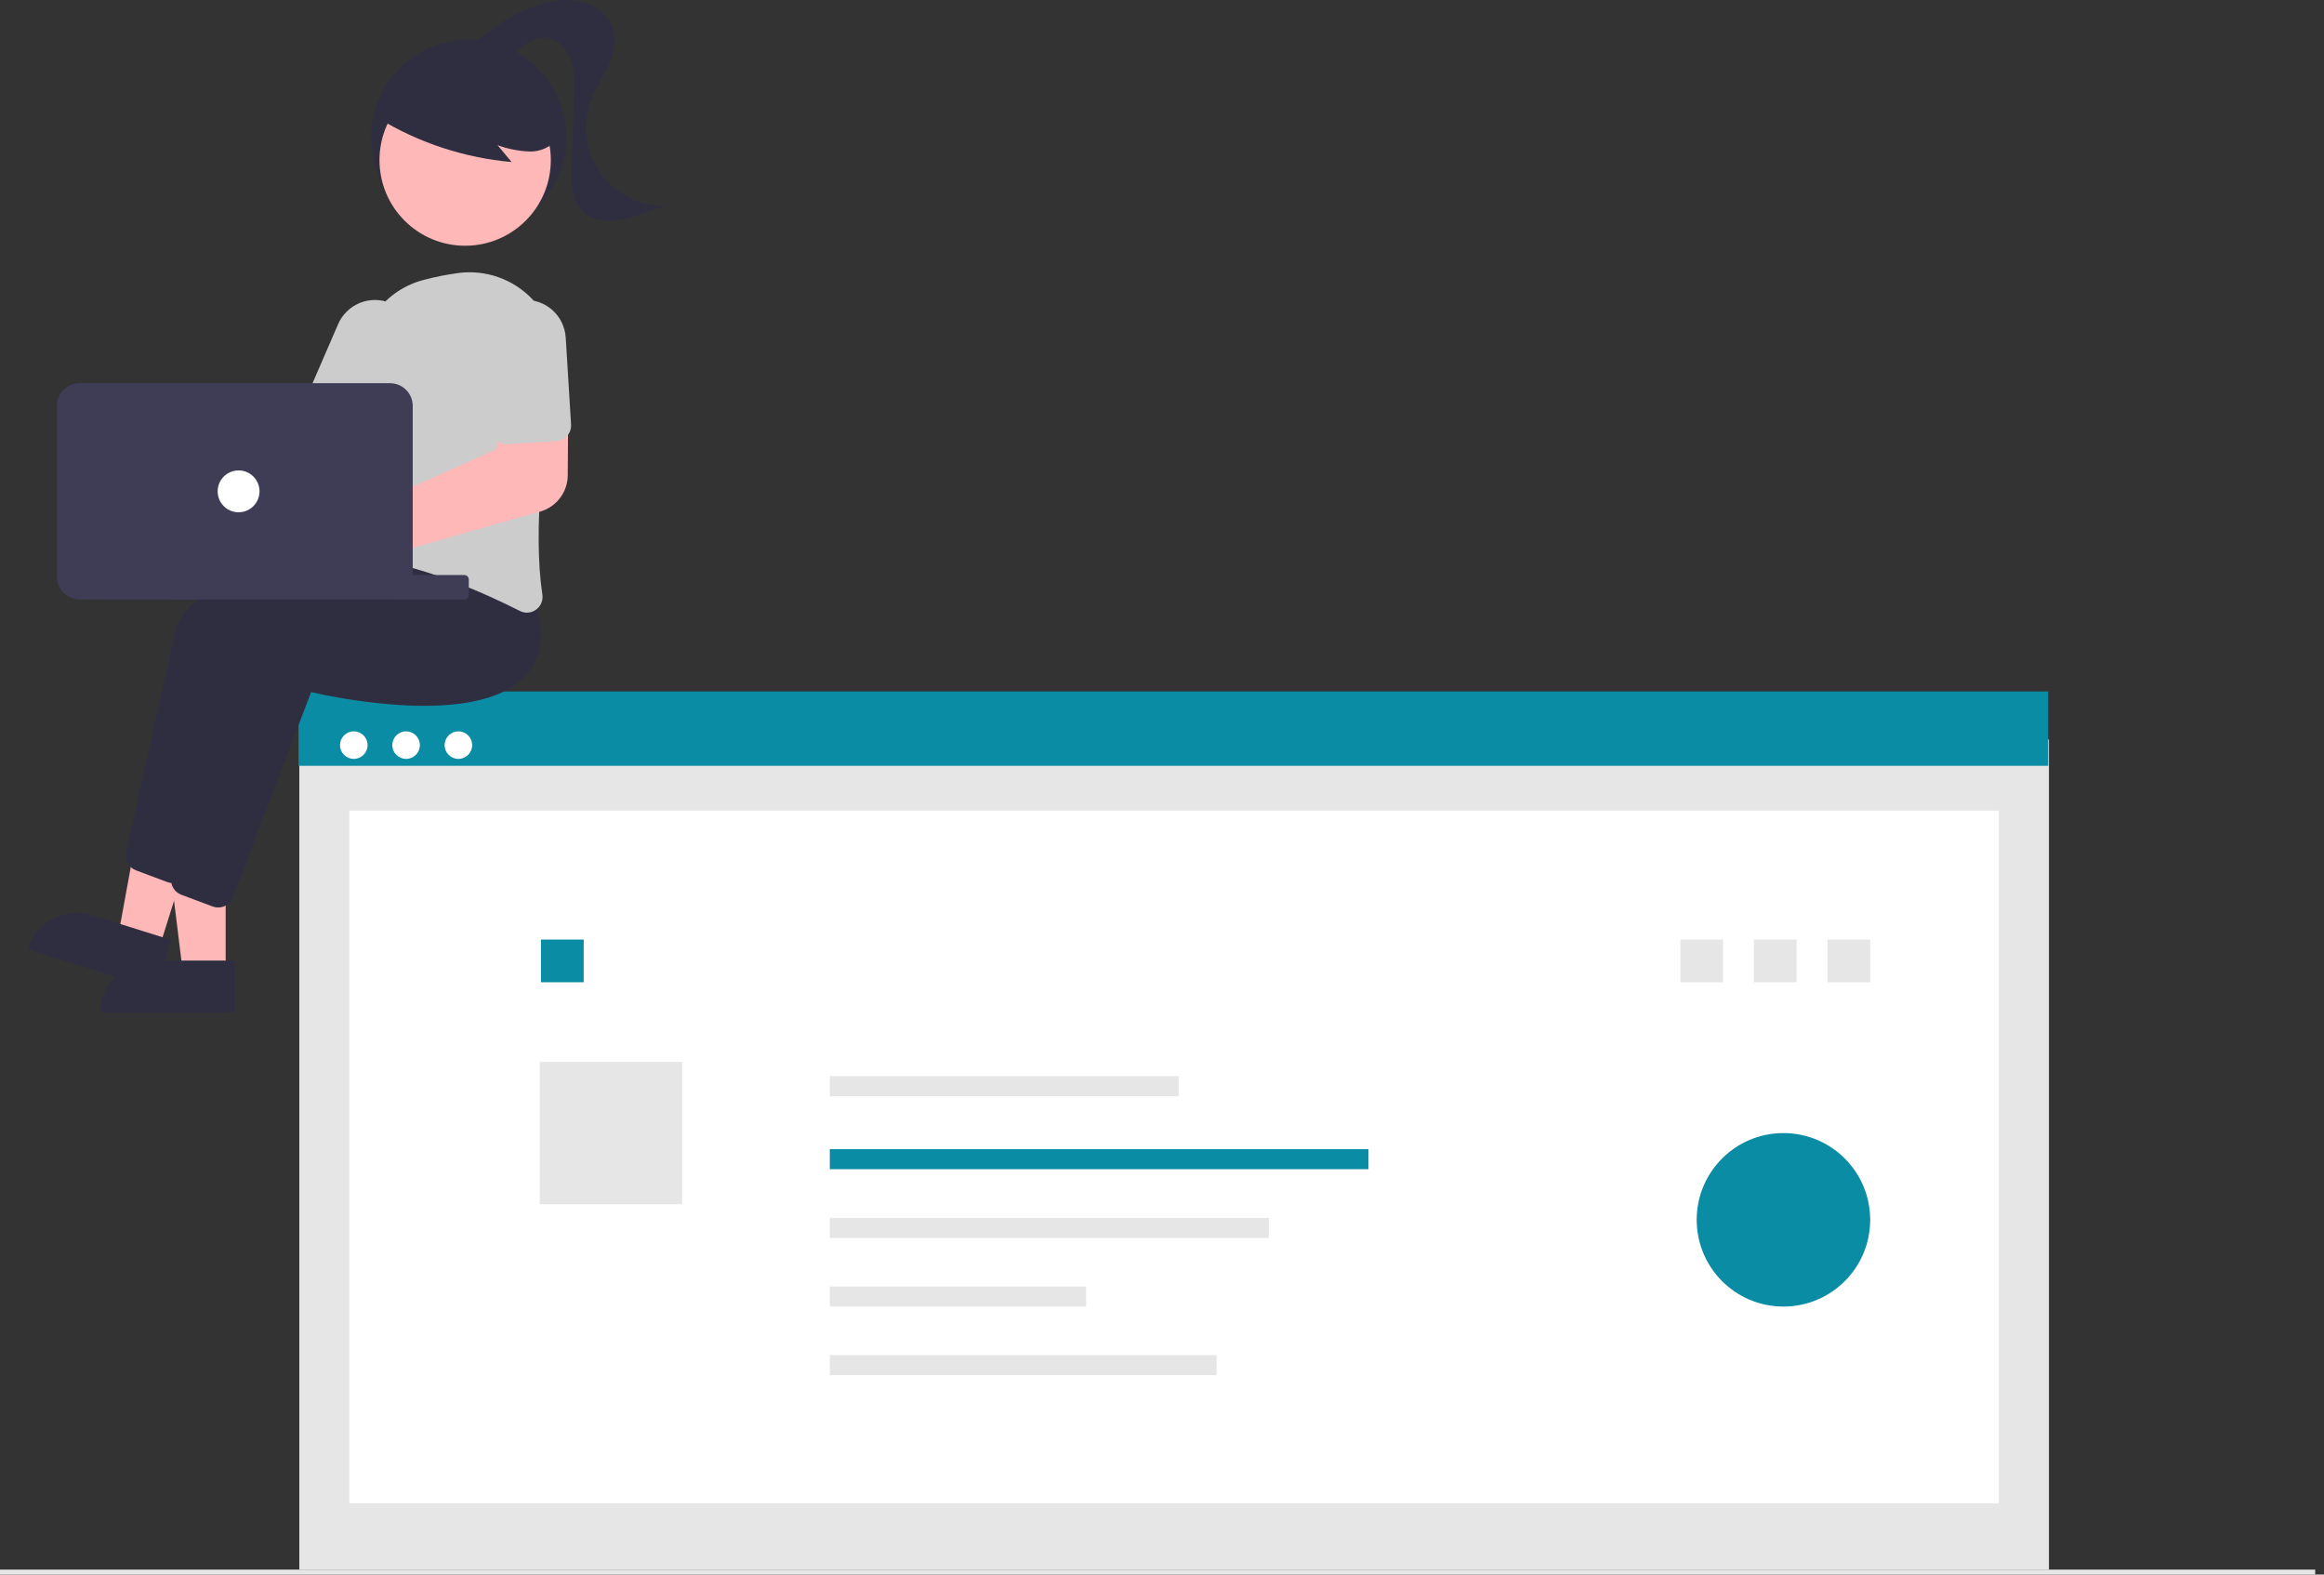 <svg width="217" height="147" viewBox="0 0 217 147" fill="none" xmlns="http://www.w3.org/2000/svg">
<rect x="0" y="0" width="217" height="147" fill="#333333" stroke="none"/>
<path d="M191.317 69.033H27.948V146.535H191.317V69.033Z" fill="#E6E6E6"/>
<path d="M186.645 75.679H32.619V140.342H186.645V75.679Z" fill="white"/>
<path d="M160.888 87.715H156.899V91.702H160.888V87.715Z" fill="#E6E6E6"/>
<path d="M54.502 87.715H50.514V91.702H54.502V87.715Z" fill="#0B8CA5"/>
<path d="M63.693 99.136H50.398V112.428H63.693V99.136Z" fill="#E6E6E6"/>
<path d="M191.247 64.555H27.878V71.494H191.247V64.555Z" fill="#0B8CA5"/>
<path d="M33.035 70.85C33.746 70.85 34.322 70.274 34.322 69.564C34.322 68.854 33.746 68.278 33.035 68.278C32.325 68.278 31.749 68.854 31.749 69.564C31.749 70.274 32.325 70.85 33.035 70.85Z" fill="white"/>
<path d="M37.918 70.85C38.629 70.85 39.205 70.274 39.205 69.564C39.205 68.854 38.629 68.278 37.918 68.278C37.208 68.278 36.632 68.854 36.632 69.564C36.632 70.274 37.208 70.85 37.918 70.85Z" fill="white"/>
<path d="M42.802 70.85C43.512 70.85 44.088 70.274 44.088 69.564C44.088 68.854 43.512 68.278 42.802 68.278C42.092 68.278 41.516 68.854 41.516 69.564C41.516 70.274 42.092 70.85 42.802 70.85Z" fill="white"/>
<path d="M216.176 146.536H0V147H216.176V146.536Z" fill="#E6E6E6"/>
<path d="M110.054 100.466H77.481V102.335H110.054V100.466Z" fill="#E6E6E6"/>
<path d="M127.781 107.285H77.481V109.154H127.781V107.285Z" fill="#0B8CA5"/>
<path d="M118.475 113.709H77.481V115.579H118.475V113.709Z" fill="#E6E6E6"/>
<path d="M101.413 120.109H77.481V121.978H101.413V120.109Z" fill="#E6E6E6"/>
<path d="M113.6 126.509H77.481V128.379H113.6V126.509Z" fill="#E6E6E6"/>
<path d="M167.756 87.715H163.768V91.702H167.756V87.715Z" fill="#E6E6E6"/>
<path d="M174.626 87.715H170.638V91.702H174.626V87.715Z" fill="#E6E6E6"/>
<path opacity="0.997" d="M166.526 121.978C170.999 121.978 174.626 118.353 174.626 113.88C174.626 109.408 170.999 105.782 166.526 105.782C162.052 105.782 158.426 109.408 158.426 113.88C158.426 118.353 162.052 121.978 166.526 121.978Z" fill="#0B8CA5"/>
<path d="M43.767 21.927C48.804 21.927 52.887 17.846 52.887 12.81C52.887 7.775 48.804 3.694 43.767 3.694C38.731 3.694 34.648 7.775 34.648 12.81C34.648 17.846 38.731 21.927 43.767 21.927Z" fill="#2F2E41"/>
<path d="M21.073 90.815H17.079L15.18 75.418H21.073L21.073 90.815Z" fill="#FEB8B8"/>
<path d="M14.228 89.675H21.929V94.522H9.38C9.38 93.237 9.891 92.004 10.8 91.095C11.709 90.186 12.943 89.675 14.228 89.675Z" fill="#2F2E41"/>
<path d="M14.84 88.588L11.03 87.392L13.829 72.133L19.451 73.897L14.84 88.588Z" fill="#FEB8B8"/>
<path d="M8.649 85.451L15.996 87.756L14.544 92.381L2.571 88.625C2.762 88.017 3.07 87.454 3.479 86.965C3.888 86.477 4.388 86.074 4.953 85.779C5.517 85.485 6.134 85.304 6.768 85.248C7.403 85.191 8.042 85.261 8.649 85.451L8.649 85.451Z" fill="#2F2E41"/>
<path d="M16.139 82.444C15.964 82.444 15.791 82.412 15.628 82.351L12.689 81.25C12.36 81.125 12.086 80.886 11.917 80.576C11.749 80.266 11.698 79.906 11.773 79.562C12.512 76.238 15.033 64.919 16.413 58.849C18.05 51.648 41.928 50.31 42.944 50.256L43.027 50.252L45.714 53.625C46.684 56.744 46.377 59.177 44.799 60.856C40.196 65.756 26.454 62.716 24.816 62.331L17.512 81.501C17.405 81.778 17.217 82.017 16.972 82.185C16.727 82.354 16.437 82.444 16.139 82.444H16.139Z" fill="#2F2E41"/>
<path d="M20.373 84.723C20.199 84.723 20.026 84.692 19.862 84.631L16.925 83.529C16.595 83.404 16.321 83.165 16.153 82.856C15.985 82.546 15.933 82.186 16.008 81.841C16.748 78.517 19.268 67.199 20.648 61.128C22.285 53.927 46.164 52.589 47.179 52.536L47.263 52.531L49.948 55.905C50.919 59.025 50.611 61.457 49.034 63.137C44.431 68.035 30.689 64.996 29.05 64.611L21.745 83.78C21.639 84.057 21.451 84.296 21.206 84.465C20.961 84.633 20.67 84.723 20.373 84.723L20.373 84.723Z" fill="#2F2E41"/>
<path d="M11.874 37.829C11.982 37.973 12.079 38.126 12.162 38.285L28.226 39.977L30.538 36.807L35.779 39.671L31.237 47.362L11.537 42.34C11.04 42.825 10.407 43.146 9.723 43.263C9.039 43.379 8.335 43.284 7.706 42.99C7.077 42.697 6.552 42.219 6.201 41.62C5.85 41.022 5.69 40.33 5.742 39.638C5.794 38.946 6.055 38.286 6.491 37.746C6.927 37.206 7.517 36.812 8.183 36.615C8.849 36.419 9.559 36.43 10.218 36.646C10.877 36.863 11.455 37.275 11.875 37.828L11.874 37.829Z" fill="#FEB8B8"/>
<path d="M49.203 57.196C48.97 57.196 48.741 57.14 48.535 57.034C45.323 55.401 39.069 52.573 33.269 51.982C33.07 51.962 32.878 51.901 32.704 51.803C32.531 51.705 32.38 51.572 32.26 51.412C32.139 51.25 32.052 51.065 32.006 50.869C31.959 50.672 31.953 50.468 31.989 50.269C32.512 47.372 33.713 39.997 33.558 34.086C33.513 32.268 34.087 30.489 35.187 29.042C36.287 27.594 37.846 26.563 39.61 26.119C40.671 25.839 41.749 25.627 42.837 25.483C44.089 25.324 45.359 25.461 46.548 25.882C47.737 26.303 48.81 26.996 49.683 27.907C50.556 28.817 51.203 29.919 51.572 31.124C51.942 32.33 52.025 33.605 51.813 34.848C50.779 40.974 49.736 49.529 50.642 55.502C50.684 55.77 50.651 56.044 50.546 56.293C50.442 56.543 50.27 56.76 50.05 56.918C49.804 57.098 49.507 57.195 49.203 57.196Z" fill="#CCCCCC"/>
<path d="M33.854 41.616C33.654 41.615 33.456 41.574 33.272 41.494L29.088 39.684C28.732 39.529 28.451 39.239 28.308 38.878C28.165 38.517 28.171 38.114 28.325 37.757L31.56 30.287C31.752 29.834 32.031 29.424 32.382 29.079C32.733 28.734 33.148 28.462 33.604 28.278C34.06 28.094 34.548 28.001 35.04 28.005C35.532 28.009 36.018 28.111 36.471 28.303C36.923 28.495 37.334 28.774 37.679 29.125C38.023 29.476 38.296 29.891 38.48 30.346C38.664 30.802 38.757 31.29 38.753 31.782C38.748 32.274 38.647 32.76 38.455 33.212C38.448 33.229 38.441 33.245 38.434 33.261L35.199 40.732C35.086 40.994 34.898 41.217 34.659 41.374C34.42 41.531 34.14 41.615 33.854 41.616Z" fill="#CCCCCC"/>
<path d="M43.433 22.942C47.851 22.942 51.432 19.361 51.432 14.944C51.432 10.528 47.851 6.947 43.433 6.947C39.015 6.947 35.434 10.528 35.434 14.944C35.434 19.361 39.015 22.942 43.433 22.942Z" fill="#FEB8B8"/>
<path d="M35.29 11.015C39.079 13.327 43.35 14.734 47.772 15.127L46.456 13.551C47.414 13.905 48.422 14.105 49.443 14.144C49.954 14.159 50.462 14.053 50.925 13.837C51.388 13.62 51.794 13.298 52.109 12.896C52.367 12.479 52.521 12.005 52.556 11.516C52.592 11.027 52.508 10.537 52.313 10.087C51.912 9.189 51.288 8.409 50.5 7.821C49.104 6.716 47.456 5.974 45.703 5.661C43.95 5.348 42.147 5.473 40.455 6.026C39.294 6.373 38.254 7.039 37.454 7.95C36.696 8.885 35.236 9.719 35.624 10.858L35.29 11.015Z" fill="#2F2E41"/>
<path d="M44.149 4.278C45.744 2.661 47.673 1.413 49.802 0.622C51.154 0.054 52.636 -0.13 54.085 0.091C55.513 0.378 56.864 1.366 57.263 2.768C57.588 3.913 57.252 5.147 56.747 6.226C56.241 7.306 55.566 8.306 55.157 9.424C54.739 10.566 54.614 11.794 54.791 12.997C54.969 14.199 55.444 15.338 56.174 16.311C56.904 17.283 57.865 18.058 58.97 18.564C60.075 19.071 61.29 19.294 62.503 19.212C61.099 19.401 59.805 20.06 58.433 20.411C57.061 20.762 55.442 20.738 54.422 19.755C53.343 18.715 53.322 17.025 53.374 15.528L53.606 8.851C53.646 7.716 53.68 6.545 53.27 5.485C52.861 4.425 51.888 3.498 50.752 3.508C49.891 3.515 49.129 4.036 48.438 4.551C47.748 5.065 47.017 5.613 46.16 5.69C45.302 5.767 44.323 5.133 44.387 4.274" fill="#2F2E41"/>
<path d="M29.984 55.143C29.454 55.142 28.931 55.024 28.452 54.797C27.973 54.569 27.55 54.239 27.215 53.829C26.879 53.419 26.639 52.939 26.511 52.425C26.382 51.911 26.37 51.375 26.474 50.855C26.578 50.336 26.797 49.846 27.113 49.421C27.429 48.995 27.836 48.646 28.304 48.397C28.772 48.148 29.289 48.006 29.818 47.98C30.348 47.955 30.876 48.048 31.365 48.252C31.513 48.314 31.655 48.386 31.792 48.468L46.364 41.928L46.773 37.977L53.055 37.809L53.013 44.387C53.005 45.149 52.752 45.888 52.291 46.495C51.83 47.102 51.185 47.544 50.453 47.755L33.413 52.603C33.38 52.716 33.341 52.827 33.297 52.935C33.023 53.588 32.563 54.145 31.974 54.538C31.385 54.931 30.693 55.141 29.985 55.142L29.984 55.143Z" fill="#FEB8B8"/>
<path d="M52.524 41.032C52.345 41.122 52.15 41.175 51.95 41.187L47.399 41.466C47.011 41.49 46.63 41.358 46.339 41.101C46.048 40.844 45.87 40.482 45.846 40.094L45.347 31.969C45.287 30.979 45.623 30.005 46.281 29.262C46.938 28.518 47.865 28.067 48.855 28.006C49.846 27.945 50.821 28.28 51.565 28.936C52.309 29.593 52.761 30.519 52.823 31.509L53.323 39.634C53.34 39.919 53.274 40.204 53.132 40.452C52.99 40.7 52.779 40.902 52.524 41.032H52.524Z" fill="#CCCCCC"/>
<path d="M43.36 53.684H16.177C15.948 53.684 15.764 53.869 15.764 54.097V55.551C15.764 55.779 15.948 55.964 16.177 55.964H43.36C43.588 55.964 43.773 55.779 43.773 55.551V54.097C43.773 53.869 43.588 53.684 43.36 53.684Z" fill="#3F3D56"/>
<path d="M5.318 53.847V37.892C5.319 37.331 5.542 36.794 5.939 36.397C6.336 36 6.874 35.777 7.435 35.776H36.421C36.983 35.777 37.521 36 37.917 36.397C38.314 36.794 38.538 37.331 38.538 37.892V53.847C38.538 54.408 38.314 54.947 37.917 55.343C37.521 55.74 36.983 55.963 36.421 55.964H7.435C6.874 55.963 6.336 55.74 5.939 55.343C5.542 54.946 5.319 54.408 5.318 53.847Z" fill="#3F3D56"/>
<path d="M22.277 47.824C23.357 47.824 24.232 46.95 24.232 45.871C24.232 44.792 23.357 43.917 22.277 43.917C21.198 43.917 20.323 44.792 20.323 45.871C20.323 46.95 21.198 47.824 22.277 47.824Z" fill="white"/>
</svg>
